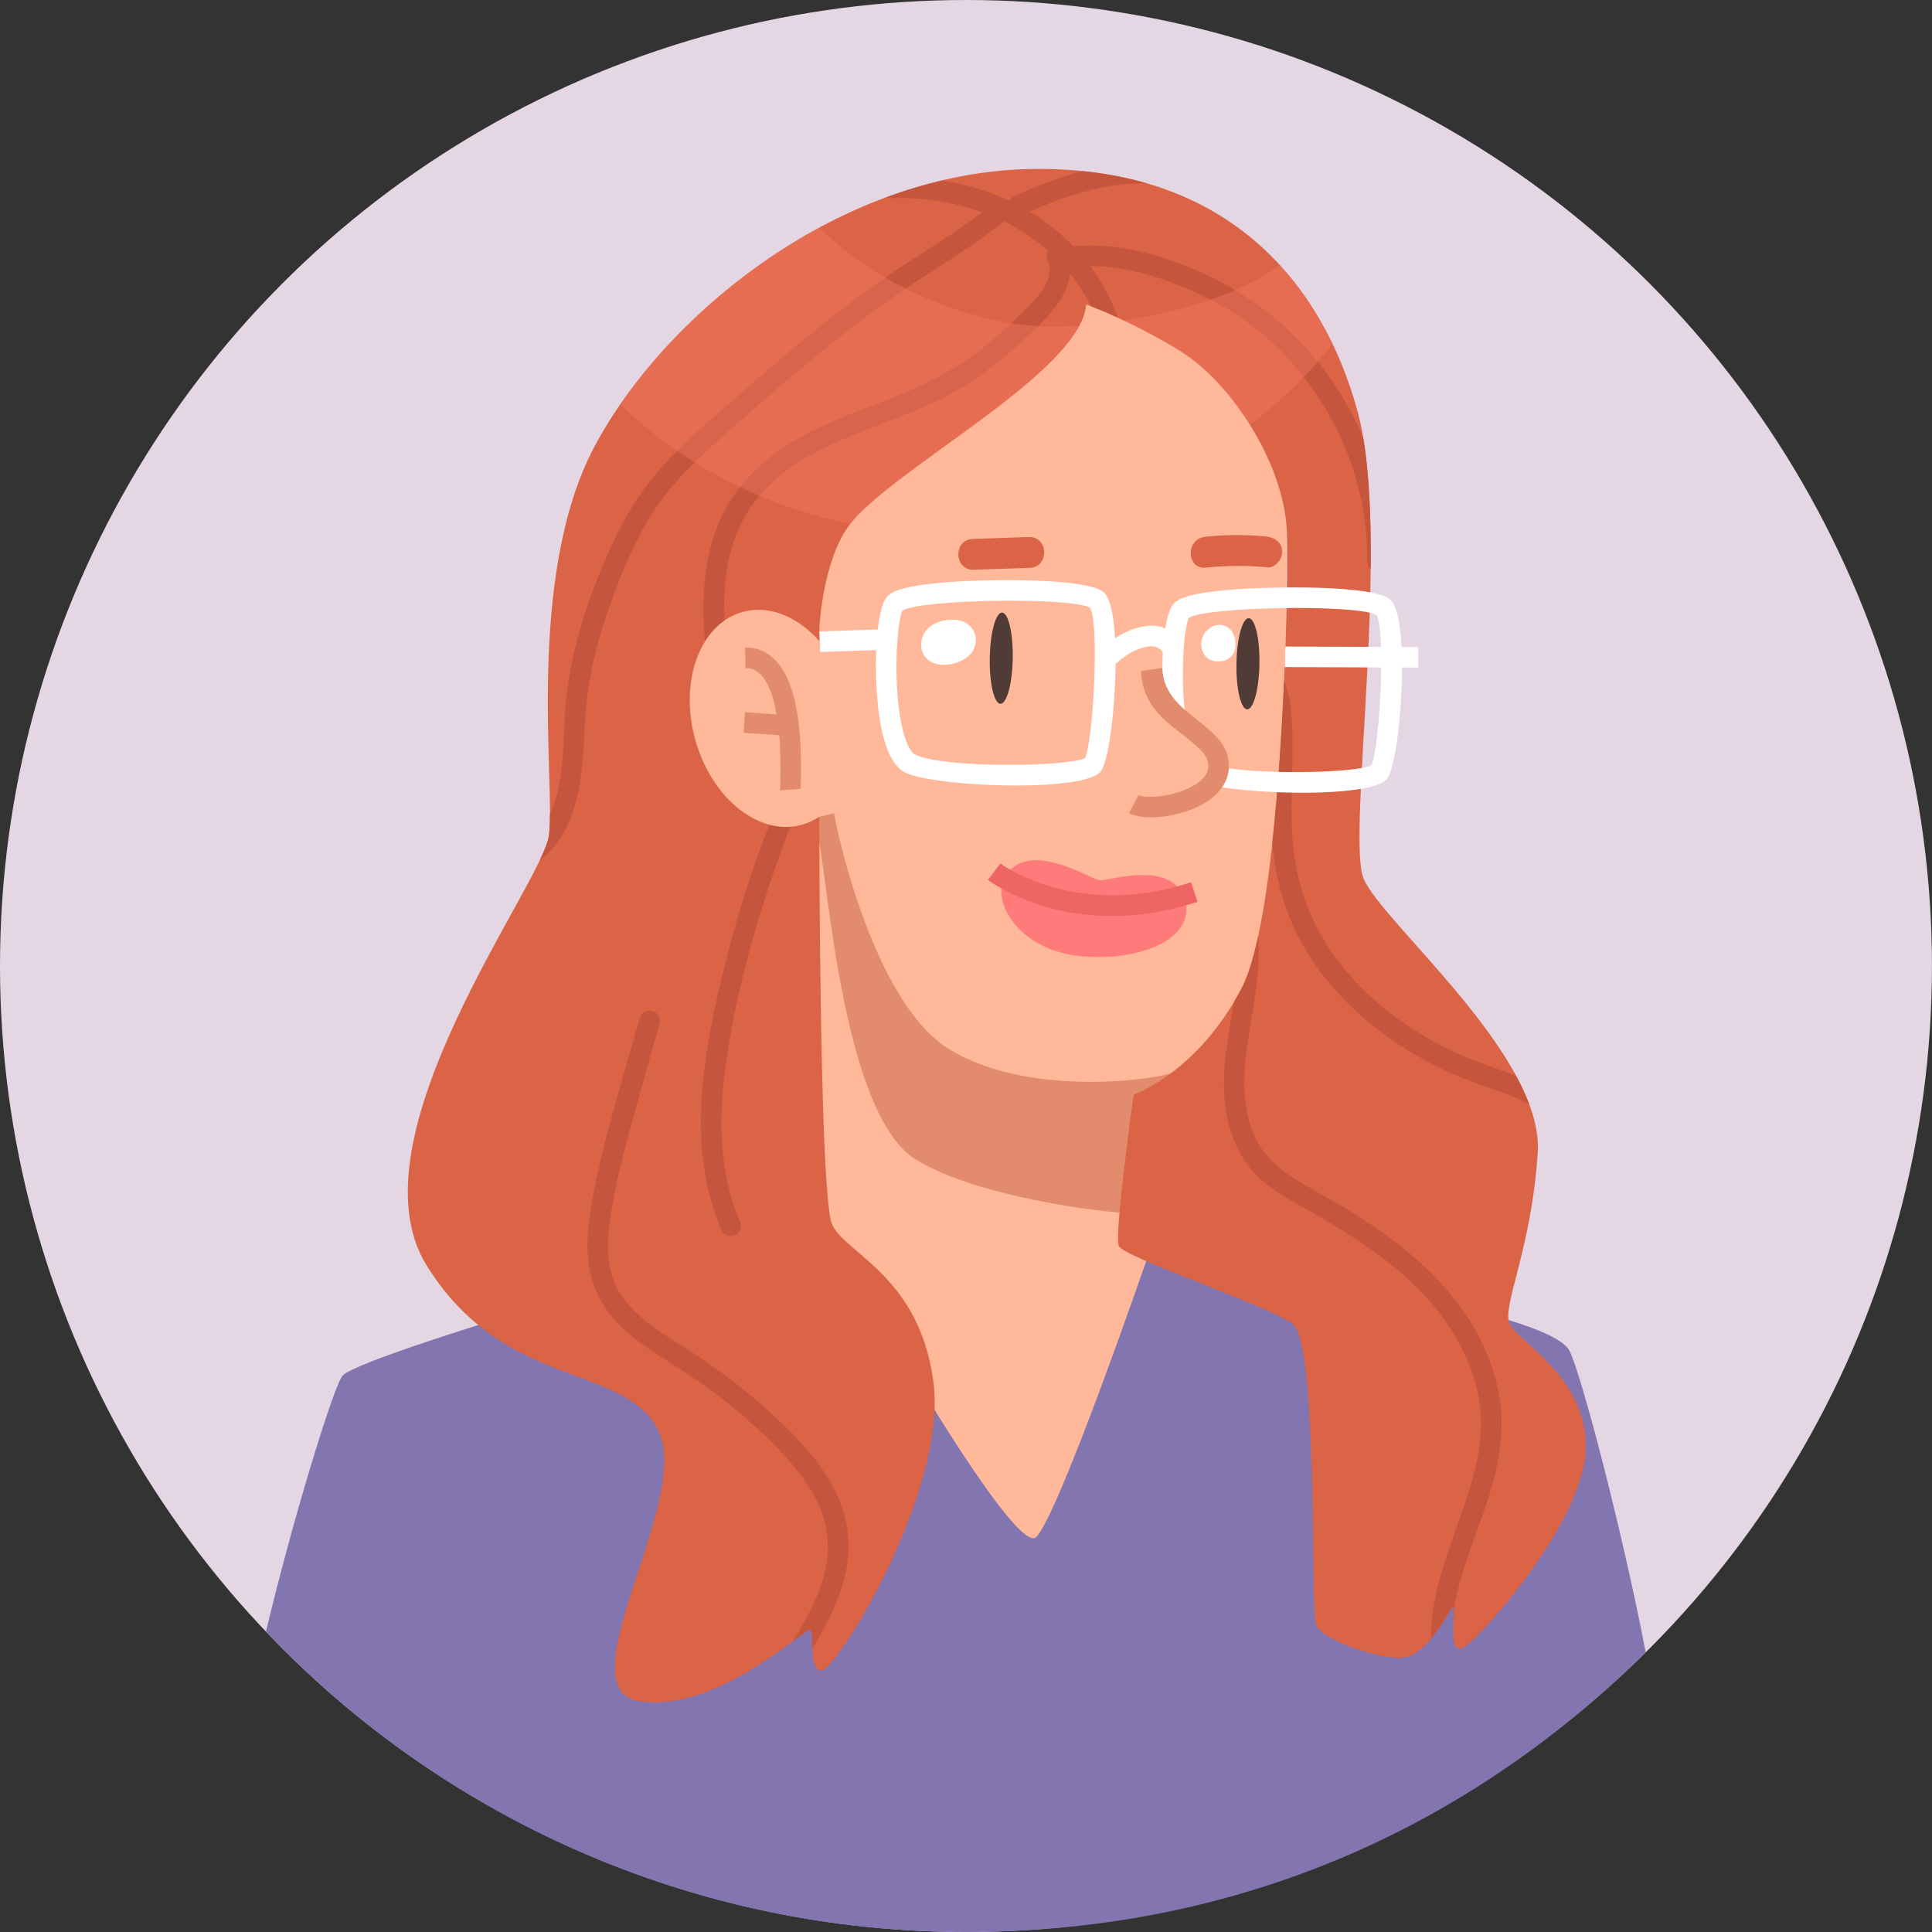 <?xml version="1.0" encoding="UTF-8"?>
<svg id="b" data-name="Layer 2" xmlns="http://www.w3.org/2000/svg" viewBox="0 0 412.71 412.71">
  <rect x="0" y="0" width="412.71" height="412.71" fill="#333333" stroke="none"/>
  <g id="c" data-name="—ÎÓÈ_1">
    <g id="d" data-name="T">
      <circle cx="206.35" cy="206.35" r="206.35" style="fill: #e5d6e3; stroke-width: 0px;"/>
      <path d="m274.58,82.64s2.69,115.35-8.72,132.82-23.19,18.87-23.19,18.87c0,0-3.18,27.69-1.72,30.62,1.46,2.94,24.88,15.22,24.88,15.22,0,0-32.48,89.34-45.96,92.25-13.47,2.91-64.37-103.38-64.37-103.38,0,0,15.15-5.38,17.38-9.89,2.23-4.51-1.01-135.59.78-148.89,1.79-13.3,18.21-45.82,47.77-54.01,29.56-8.2,53.14,21.43,53.15,26.39Z" style="fill: #ffb899; stroke-width: 0px;"/>
      <path d="m242.67,234.33s2.14-.26,5.47-1.9l2.61-3.34c-4.76,1.8-31.91,5.2-48.26-5.14-16.14-10.21-23.76-47.35-23.83-47.74l-.49-2.46-3.18.72c-.82.28-.85.67-1.67.95.01,1.54.03,3.08.04,4.62.53-.18,1.05-.35,1.52-.52,2.06,9.03,5.25,58.36,20.65,68.1,10.65,6.73,32.98,10.65,45.05,11.54.25-8.99,2.07-24.83,2.07-24.83Z" style="fill: #e28b6d; stroke-width: 0px;"/>
      <path d="m216.34,140.52c-.07,5.38-1.23,9.77-2.59,9.82-1.36.05-2.4-4.28-2.32-9.65.07-5.38,1.23-9.77,2.59-9.82s2.4,4.28,2.32,9.65Z" style="fill: #513b36; stroke-width: 0px;"/>
      <path d="m269.04,141.71c-.07,5.38-1.23,9.77-2.59,9.82s-2.4-4.28-2.32-9.65c.07-5.38,1.23-9.77,2.59-9.82s2.4,4.28,2.32,9.65Z" style="fill: #513b36; stroke-width: 0px;"/>
      <path d="m335.13,288.31c-6.15-9.89-89.64-20.76-89.64-20.76,0,0-19.08,55.5-24.1,60.76-5.02,5.26-45.26-67.1-45.26-67.1,0,0-97.64,27.35-102.91,32.61-1.77,1.77-10.49,29.92-16.41,54.73,37.59,39.52,90.69,64.16,149.54,64.16s107.92-22.81,145.2-59.74c-5.14-26.82-14.22-61.11-16.42-64.66Z" style="fill: #8375af; stroke-width: 0px;"/>
      <path d="m232.04,65.05c-1.28,14.78-42.44,35.57-50.92,47.54-5.4,7.63-6.08,21.36-6.08,21.36,0,0-.69,113.38,2.45,126.82,1.52,6.51,18.75,10.8,21.89,34.31,3.15,23.51-20.98,62.23-23.97,61.81-2.98-.42-1.2-8.78-2.49-8.74-1.3.04-20.15,17.82-36.32,15.26-16.18-2.56,10.74-42.15,4.26-57.24-6.49-15.09-33-8.72-49.76-35.91-16.77-27.19,24.71-81.3,26.16-91.73,1.46-10.43-5.13-55.12,9.73-83.14,14.86-28.02,52.43-59,94.23-59.3,41.29-.3,61.31,24.62,68.73,51.61s-2.33,90.67,1.3,99.88c3.62,9.22,38.6,37.85,37.24,58.66-1.36,20.81-7.7,32.7-6.01,36.54,1.69,3.83,17.01,11.61,16.25,27.21-.76,15.6-23.49,41.29-26.57,42.18-3.08.88-.85-9.57-1.86-8.76-1.01.81-5.59,11.09-11.57,10.78-5.98-.31-16.49-4.1-17.63-7.18-1.14-3.07.54-60.31-5.01-64.26-5.55-3.95-36.14-14.18-37.11-16.62-.98-2.44,3.18-32.28,3.18-32.28,0,0,13.65-4.69,23.13-22.84,8.36-16.01,10.06-83.04,9.61-97.33-.44-14.29-11.75-31.93-22.81-38.72-11.06-6.78-20.06-9.93-20.06-9.93Z" style="fill: #db6346; stroke-width: 0px;"/>
      <path d="m214.74,187.17c5.15-8.09,18.31.75,20.19.88,2,.14,14.56-4.18,17.83,3.24,3.48,7.91-6.82,14-21.05,13.04-14.22-.96-20.2-12.08-16.97-17.16Z" style="fill: #ff7b7b; stroke-width: 0px;"/>
      <path d="m169.18,169.27c-1.26-.35-2.24.43-2.7,1.53-4.92,11.88-8.93,24.13-11.97,36.63-2.83,11.66-5.25,23.77-4.69,35.82.32,6.81,1.69,13.44,4.39,19.71.47,1.09,2.07,1.33,3,.79,1.13-.66,1.26-1.91.79-3-4.54-10.53-4.5-22.47-2.93-33.64,1.68-11.97,4.72-23.82,8.38-35.32,2.14-6.71,4.56-13.32,7.25-19.82.45-1.1-.49-2.41-1.53-2.7Z" style="fill: #c6553e; stroke-width: 0px;"/>
      <path d="m292.06,119.84c0,.75.3,1.3.75,1.65.1-10.29-.28-20.09-1.6-27.97-1.5-3.56-3.3-7-5.38-10.26-7.26-11.34-17.68-20.11-30.05-25.41-8.06-3.45-16.83-5.97-25.68-5.31-.26.02-.49.09-.71.17-2.79-2.92-5.98-5.4-9.43-7.48,7.75-3.54,16.48-6.24,24.99-6.07-4.23-1.23-8.78-2.11-13.68-2.6-5.15,1.32-10.17,3.27-14.85,5.5-.43.2-.71.48-.89.8-2.93-1.37-5.99-2.47-9.12-3.26-1.72-.43-3.46-.77-5.21-1.04-4.06.96-8.05,2.18-11.94,3.62.26.11.57.16.92.15,6.69-.26,13.42.76,19.61,3.01-4.21,3.28-8.72,6.14-13.21,9.01-5.1,3.26-10.09,6.68-14.93,10.33-9.61,7.27-18.69,15.2-27.75,23.14-4.23,3.71-8.47,7.44-12.24,11.63-3.91,4.34-7.14,9.14-9.71,14.38-5.16,10.52-9.25,22.11-10.81,33.76-.89,6.7-.4,13.57-1.72,20.21-.41,2.09-1.05,4.18-1.95,6.13,0,1.89-.07,3.46-.22,4.6-.17,1.2-.87,2.99-1.95,5.24,8.39-6.43,9.11-18.04,9.56-27.91.27-6.01,1.1-11.85,2.65-17.67,1.53-5.72,3.55-11.33,5.82-16.79,2.23-5.36,4.88-10.6,8.41-15.22,3.45-4.51,7.62-8.44,11.84-12.22,8.95-8,18.02-15.92,27.48-23.32,5.31-4.15,10.81-8.04,16.48-11.69,5.66-3.64,11.36-7.19,16.59-11.45.09-.07.16-.16.23-.25,3.45,1.68,6.67,3.79,9.55,6.32-.3.5-.42,1.08-.19,1.62,1.64,3.93-1.21,7.4-3.82,10.07-2.89,2.95-5.91,5.8-9.1,8.42-6.64,5.46-14.19,9-22.15,12.07-7.49,2.89-15.15,5.65-21.82,10.21-6.47,4.43-11.45,10.32-14.07,17.77-2.91,8.29-2.84,17.4-1.89,26.03.13,1.18.92,2.19,2.19,2.19,1.09,0,2.33-1.01,2.19-2.19-.85-7.7-1.05-15.68,1.18-23.18,2.19-7.35,6.97-13.14,13.33-17.32,6.83-4.49,14.58-7.12,22.13-10.1,4.05-1.59,8.08-3.28,11.89-5.39,3.74-2.07,7.2-4.58,10.48-7.3,3.56-2.96,7.09-6.16,10.15-9.63,2.07-2.34,3.84-5.3,4.16-8.4,1.55,1.93,2.96,4.02,4.15,6.29.12.22.22.45.33.68,1.12.43,3.12,1.24,5.73,2.44-1.41-3.93-3.39-7.65-5.89-11.03,6.49.02,12.84,1.73,18.89,4.09,6.13,2.39,12.02,5.63,17.12,9.8,9.28,7.59,16.3,17.85,20.05,29.24,2.12,6.43,3.18,13.12,3.1,19.88Z" style="fill: #c6553e; stroke-width: 0px;"/>
      <path d="m239.35,195.66c-17.2.59-27.74-7.28-28.31-7.71l2.66-3.49c.16.12,16.29,12.04,40.74,4.02l1.37,4.17c-5.99,1.96-11.5,2.84-16.46,3.01Z" style="fill: #ef6565; stroke-width: 0px;"/>
      <path d="m219.76,114.72l-11.97.41c-4.23.15-4.01,6.73.23,6.58l11.97-.41c4.23-.15,4.01-6.73-.23-6.58Z" style="fill: #db6346; stroke-width: 0px;"/>
      <path d="m270.49,114.61c-4.37-.43-8.72-.41-13.08.07-4.19.46-3.99,7.04.23,6.58,4.37-.48,8.71-.5,13.08-.07,1.78.18,3.22-1.79,3.18-3.4-.05-1.97-1.64-3-3.4-3.18Z" style="fill: #db6346; stroke-width: 0px;"/>
      <path d="m326.66,235.88c-.75-2-1.7-4.02-2.8-6.06-.02,0-.04-.02-.06-.02-4.17-1.65-8.48-2.92-12.56-4.79-3.76-1.73-7.39-3.76-10.82-6.09-6.61-4.49-12.53-10.18-16.87-16.92-4.85-7.52-7.19-15.87-7.56-24.79-.25-5.99.13-11.98.11-17.97-.01-4.61-.08-9.51-1.8-13.83-.49,11.12-1.29,23.44-2.51,34.57.63,7.35,2.44,14.41,6.04,21.01,7.86,14.4,22.02,24.7,37.2,30.3,3.89,1.43,7.95,2.64,11.62,4.6Z" style="fill: #c6553e; stroke-width: 0px;"/>
      <ellipse cx="164.96" cy="153.45" rx="17.06" ry="23.6" transform="translate(-35.14 49.92) rotate(-15.57)" style="fill: #ffb899; stroke-width: 0px;"/>
      <path d="m162.45,144.04c3.17,3.21,4.59,11.34,4.22,24.18,0,.25-.01.45-.02.64,1.47-.14,2.93-.26,4.4-.35,0-.05,0-.1,0-.15.26-9.11-.02-21.87-5.49-27.4-1.77-1.79-3.92-2.67-6.39-2.63l.08,4.39c1.26-.02,2.27.4,3.19,1.33Z" style="fill: #e28b6d; stroke-width: 0px;"/>
      <rect x="161.54" y="149.92" width="4.39" height="9.49" transform="translate(-1.87 307.33) rotate(-86.04)" style="fill: #e28b6d; stroke-width: 0px;"/>
      <path d="m221.07,167.73c-10.73.37-24.09-.87-27.66-2.68-2.26-1.15-3.87-3.95-4.94-8.57-2.15-9.3-1.67-25.44.85-28.78.92-1.22,3.02-2.46,12.03-3.25,8.39-.73,30.96-1.17,34.5,2.14,4.38,4.09,2.13,34.51-.67,38.16-1.41,1.84-7.22,2.74-14.12,2.98Zm-28.29-37.3c-1.23,2.35-2.22,17.13.23,26.11.99,3.64,2.08,4.44,2.39,4.6,6.06,3.08,32.82,2.64,36.37.81,1.75-3.58,3.14-28.74,1.08-32.14-4.2-2.3-36.27-1.81-40.07.62Zm39.13,31.44h0s0,0,0,0Zm-39.22-31.38h0,0Z" style="fill: #fff; stroke-width: 0px;"/>
      <path d="m297.04,128.14c-3.54-3.3-26.11-2.87-34.5-2.14-9.02.79-11.12,2.02-12.04,3.25-2.05,2.72-2.75,13.92-1.78,23.01,1.63.33,3.19.89,4.62,1.68-1.31-8.8-.44-19.95.62-21.96,3.8-2.42,35.87-2.92,40.07-.62,2.06,3.4.67,28.56-1.08,32.14-3.12,1.61-24.11,2.14-33.3.16,0,1.42-.32,2.84-.92,4.14,5.74,1.12,15.38,1.76,23.51,1.48,6.9-.24,12.71-1.14,14.12-2.98,2.8-3.65,5.05-34.07.67-38.16Z" style="fill: #fff; stroke-width: 0px;"/>
      <path d="m251.47,139.63c.01-.07.02-.13.03-.19,0-.26.02-.53,0-.79-.02-.75.07-1.47.26-2.15-1.32-1.71-3.55-3.2-6.95-2.76-5.48.71-9.42,4.88-9.59,5.06l3.21,2.99s3.08-3.2,6.94-3.7c2.57-.34,3.36,1.67,3.53,2.27l2.55-.67s0-.05.01-.07Z" style="fill: #fff; stroke-width: 0px;"/>
      <rect x="175.15" y="134.63" width="14.38" height="4.39" transform="translate(-4.6 6.36) rotate(-1.97)" style="fill: #fff; stroke-width: 0px;"/>
      <polygon points="302.95 142.61 274.44 142.5 274.57 138.11 302.98 138.22 302.95 142.61" style="fill: #fff; stroke-width: 0px;"/>
      <path d="m246.51,174.59c-2.15.07-4.06-.21-5.35-.89l2.06-3.88c1.49.79,7.65.47,11.84-2.04,2.03-1.21,3.06-2.62,3.07-4.16,0-2.16-1.64-3.59-4.54-5.94-3.77-3.04-9.65-6.56-9.83-14.35l4.54-.64c.13,5.76,4.51,8.73,8.04,11.58,3.04,2.46,6.19,4.99,6.17,9.37-.01,3.15-1.81,5.89-5.2,7.92-3.04,1.82-7.24,2.91-10.8,3.04Z" style="fill: #e28b6d; stroke-width: 0px;"/>
      <path d="m207.25,133.8c-1.09-1.11-2.56-1.52-4.03-1.38-.06,0-.13-.02-.19-.02-1.65,0-3.63.69-4.81,1.85-1.48,1.45-1.94,3.81-.87,5.63,1.95,3.34,7.56,2.37,9.88-.07,1.59-1.67,1.67-4.35.03-6.02Z" style="fill: #fff; stroke-width: 0px;"/>
      <path d="m263.75,136.21c-.1-.38-.29-.74-.45-1.1-.21-.38-.49-.69-.85-.92-.32-.29-.69-.49-1.12-.59-.44-.14-.88-.16-1.31-.06-.44.02-.85.15-1.22.39-.2.13-.39.29-.57.45-.05.04-.1.07-.14.11-.36.23-.64.54-.85.92-.63.97-.81,2.35-.45,3.45.11.26.22.52.33.79.21.38.49.69.85.92.21.2.45.35.73.42.39.21.82.3,1.27.28.21,0,.42,0,.63,0,.29-.04.58-.08.88-.12.43-.1.8-.3,1.12-.59.54-.42,1.03-1.02,1.18-1.71.11-.5.2-1.02.15-1.53-.04-.37-.07-.76-.17-1.12Z" style="fill: #fff; stroke-width: 0px;"/>
      <path d="m180.84,325.76c-1.83-9.94-9.47-17.84-16.68-24.36-4.15-3.75-8.56-7.23-13.17-10.41-3.93-2.71-8.11-5.07-11.94-7.93-3.41-2.56-6.68-5.77-8.1-9.88-1.8-5.17-1.01-10.87-.08-16.14,1.12-6.36,2.81-12.6,4.54-18.82,1.83-6.54,3.66-13.07,5.49-19.6.76-2.72-3.47-3.89-4.23-1.17-3.17,11.3-6.72,22.58-9.18,34.06-1.16,5.42-2.29,11.15-1.92,16.72.34,5.04,2.13,9.54,5.42,13.37,2.98,3.46,6.85,6.09,10.66,8.54,4.26,2.74,8.52,5.47,12.52,8.59,4.26,3.31,8.33,6.91,12.09,10.79,3.38,3.49,6.47,7.32,8.55,11.75,2.38,5.07,2.59,10.59,1.04,15.93-1.4,4.81-3.9,9.21-6.52,13.47,2-1.49,3.29-2.49,3.6-2.5.63-.02.53,1.94.61,4.02,4.82-8.02,9.07-16.83,7.31-26.41Z" style="fill: #c6553e; stroke-width: 0px;"/>
      <path d="m320.63,300.96c-.55-5.71-2.38-11.19-5.12-16.22-5.73-10.5-15.08-18.34-25.01-24.71-4.98-3.2-10.32-5.83-15.25-9.1-4.65-3.08-7.56-7.31-8.74-12.76-1.32-6.06-.54-12.34.46-18.38,1.09-6.6,2.29-13.16,1.81-19.83-1.01,4.69-2.17,8.51-3.49,11.05-.55,1.05-1.11,2.05-1.69,3.02-1.11,6.96-2.66,13.91-1.99,20.96.53,5.45,2.19,10.73,5.79,14.95,3.74,4.39,9.22,6.91,14.11,9.75,10.15,5.91,20.33,12.69,27.19,22.43,3.23,4.59,5.72,9.7,6.94,15.2,1.2,5.43.82,10.95-.48,16.32-2.94,12.19-9.54,23.55-9.44,36.37,2.36-2.84,4.01-6.17,4.57-6.62.18-.15.26.08.28.52,1.39-9.03,5.57-17.54,8.08-26.29,1.55-5.4,2.51-11.06,1.97-16.68Z" style="fill: #c6553e; stroke-width: 0px;"/>
      <g style="opacity: .31;">
        <path d="m267,90.75c6.69-5.05,12.72-10.85,17.63-17.34-2.9-6.03-6.6-11.7-11.2-16.72-.53.38-1.07.74-1.63,1.1-9.31,5.92-20.69,8.91-31.48,10.66-.08.01-.16.02-.24.04,3.35,1.59,7.5,3.74,12,6.5,5.33,3.27,10.71,9.06,14.91,15.77Z" style="fill: #ff846c; stroke-width: 0px;"/>
        <path d="m141.67,94.18c11.85,8.76,25.6,14.81,39.97,17.73,8.52-10.85,41.45-28.36,48.91-42.33-6.99.46-13.82,0-21-1.87-12.11-3.17-25.36-9.75-34.44-19.13-17.87,9.62-32.84,23.63-42.61,37.8,2.88,2.79,5.94,5.41,9.16,7.79Z" style="fill: #ff846c; stroke-width: 0px;"/>
      </g>
    </g>
  </g>
</svg>